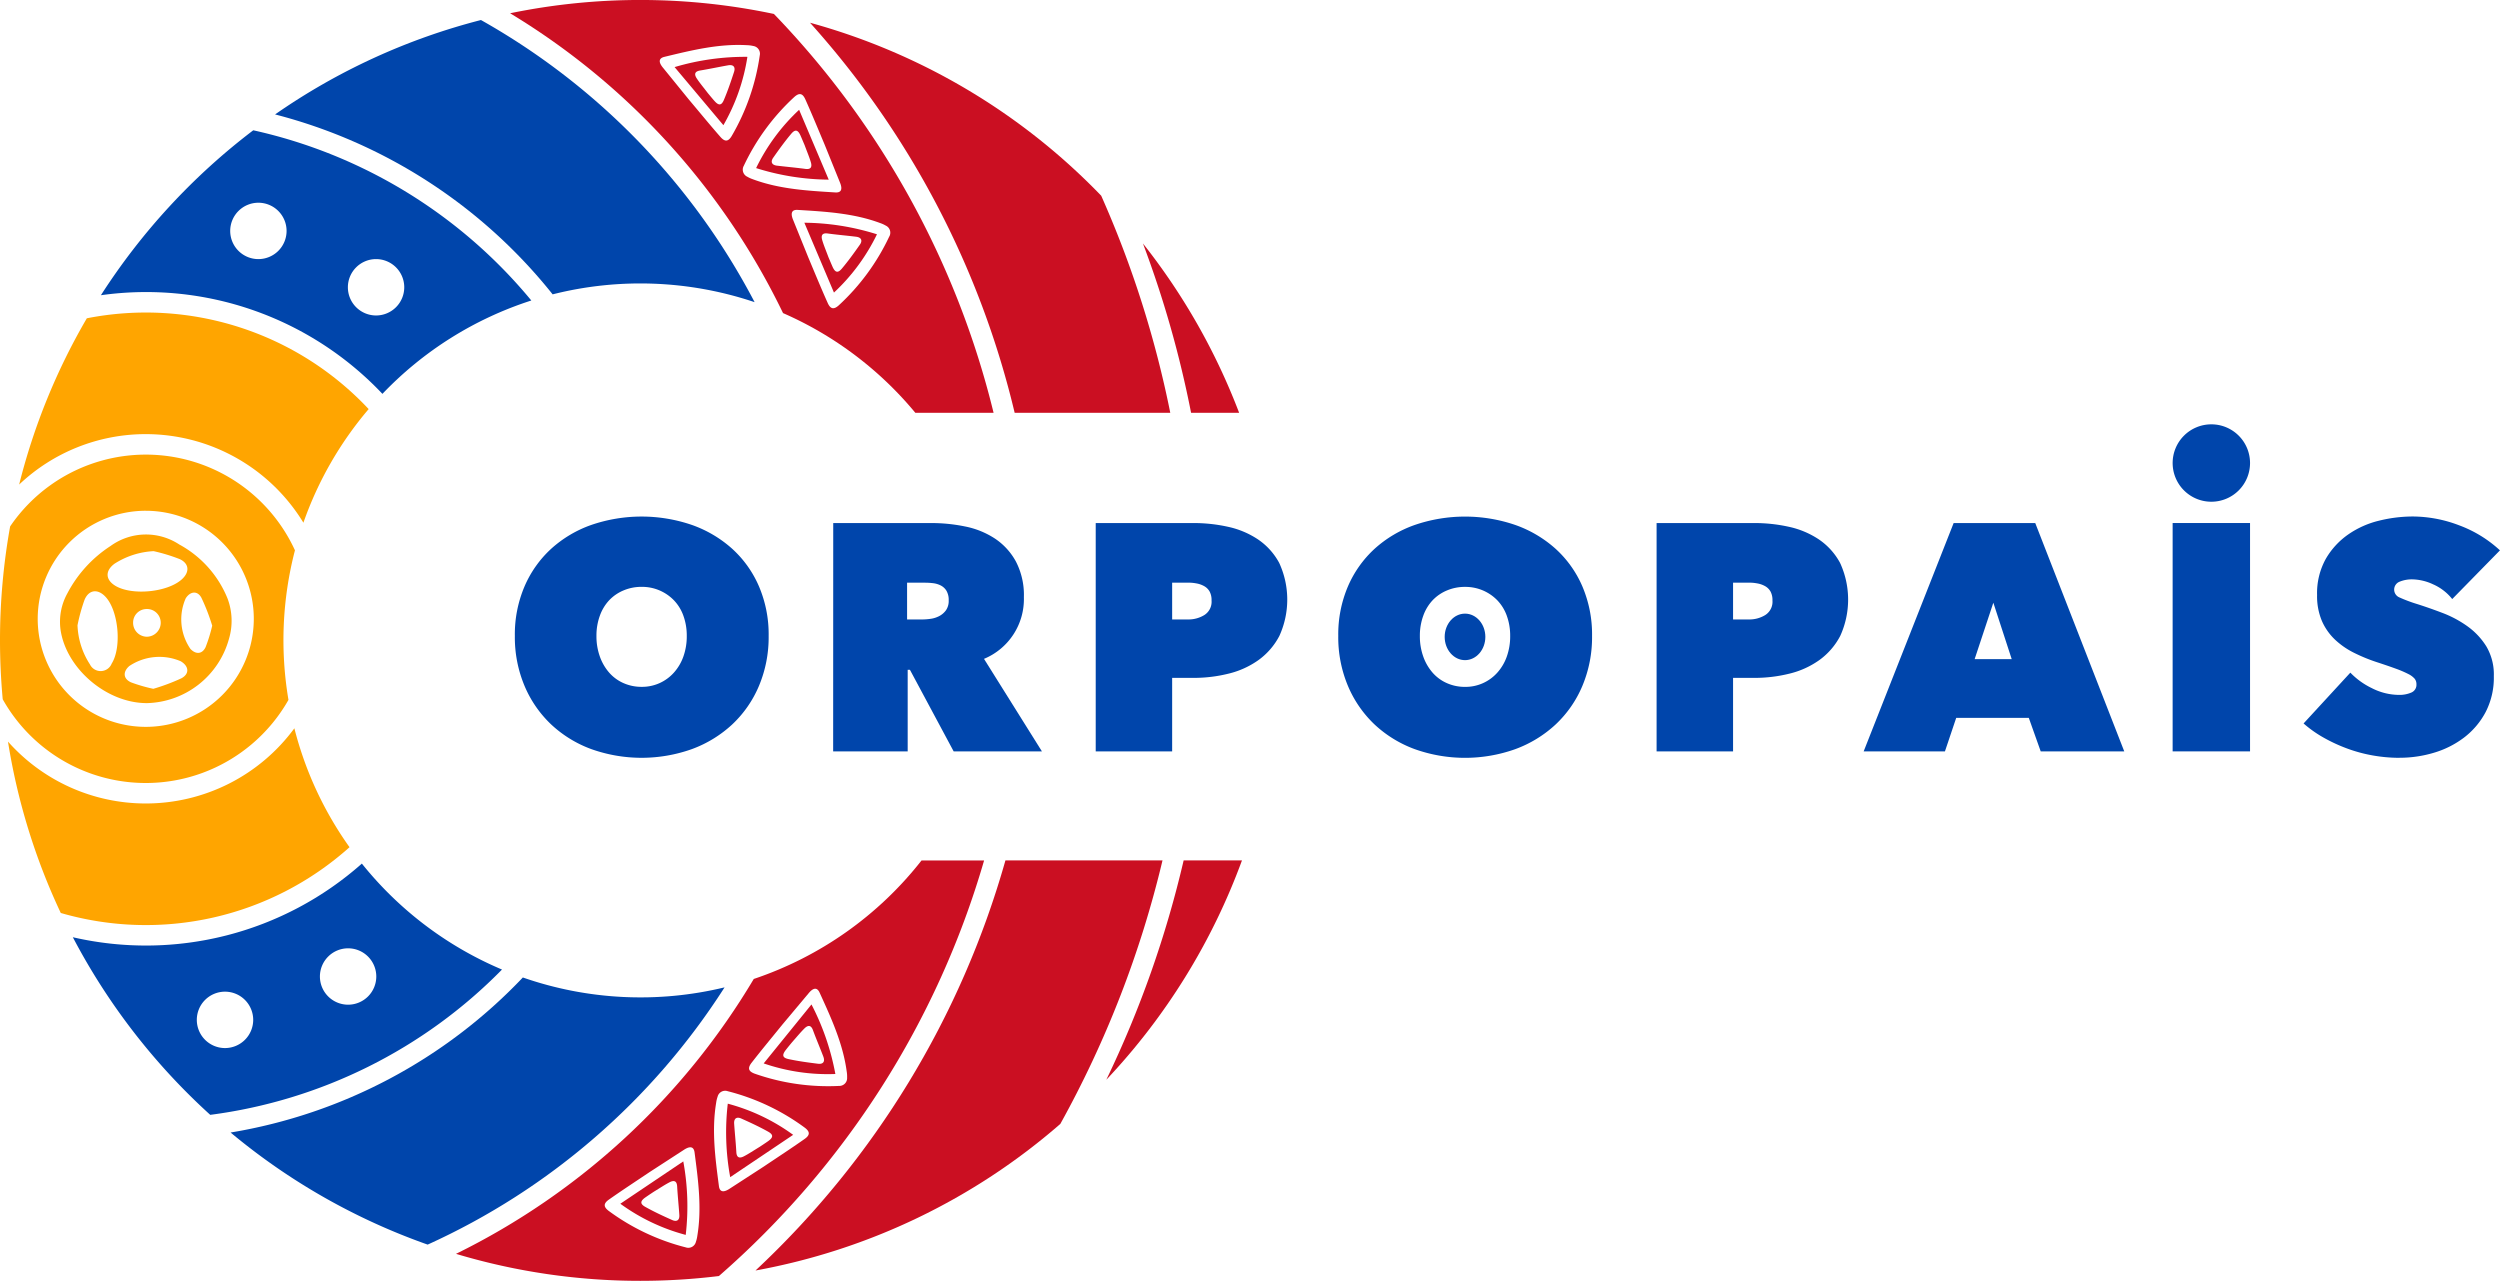 <svg xmlns="http://www.w3.org/2000/svg" width="308.603" height="158.109" viewBox="0 0 308.603 158.109">
    <g id="Group_102" data-name="Group 102" transform="translate(-160.145 -164.378)">
        <path id="Path_408" data-name="Path 408" d="M269.921,289.252a15.077,15.077,0,0,1,1.195-6.111A13.56,13.56,0,0,1,274.4,278.5a14.586,14.586,0,0,1,4.956-2.946,19.14,19.14,0,0,1,12.422,0,14.807,14.807,0,0,1,4.977,2.946,13.44,13.44,0,0,1,3.3,4.637,15.077,15.077,0,0,1,1.195,6.111,15.5,15.5,0,0,1-1.195,6.171,13.93,13.93,0,0,1-3.3,4.758,14.834,14.834,0,0,1-4.977,3.046,18.487,18.487,0,0,1-12.422,0,14.614,14.614,0,0,1-4.956-3.046,14.059,14.059,0,0,1-3.284-4.758,15.5,15.5,0,0,1-1.195-6.171m10.073,0a7.427,7.427,0,0,0,.419,2.549,6.117,6.117,0,0,0,1.154,1.99,5.043,5.043,0,0,0,1.772,1.294,5.443,5.443,0,0,0,2.23.458,5.257,5.257,0,0,0,3.981-1.752,5.933,5.933,0,0,0,1.175-1.99,7.44,7.44,0,0,0,.417-2.549,7.154,7.154,0,0,0-.417-2.488,5.328,5.328,0,0,0-1.175-1.911,5.474,5.474,0,0,0-3.981-1.653,5.657,5.657,0,0,0-2.23.439,5.181,5.181,0,0,0-1.772,1.214,5.48,5.48,0,0,0-1.154,1.911,7.141,7.141,0,0,0-.419,2.488" transform="translate(-46.222 -46.376)" fill="#0045ab" />
        <path id="Path_409" data-name="Path 409" d="M337.8,275.9h12.143a20.551,20.551,0,0,1,4.12.419,10.423,10.423,0,0,1,3.663,1.473,7.982,7.982,0,0,1,2.608,2.827,8.966,8.966,0,0,1,1,4.439,7.981,7.981,0,0,1-4.923,7.605l7.153,11.426H352.669l-5.4-10.073h-.278v10.073h-9.2Zm9.117,11.9h1.857a7.446,7.446,0,0,0,1.047-.08,3.212,3.212,0,0,0,1.066-.338,2.389,2.389,0,0,0,.83-.717,2.007,2.007,0,0,0,.336-1.214,2.228,2.228,0,0,0-.277-1.194,1.776,1.776,0,0,0-.712-.657,2.83,2.83,0,0,0-.948-.279,8.337,8.337,0,0,0-.948-.059h-2.252Z" transform="translate(-74.8 -46.955)" fill="#0045ab" />
        <path id="Path_410" data-name="Path 410" d="M403.207,295.007v9.077h-9.435V275.9h12.1a19.5,19.5,0,0,1,4.22.459,10.762,10.762,0,0,1,3.7,1.552,8.18,8.18,0,0,1,2.628,2.906,10.808,10.808,0,0,1,.02,9.018,8.552,8.552,0,0,1-2.588,2.986,10.69,10.69,0,0,1-3.7,1.672,17.713,17.713,0,0,1-4.28.518Zm0-11.745V287.8H405.2a3.752,3.752,0,0,0,1.97-.538,1.942,1.942,0,0,0,.9-1.811,2.193,2.193,0,0,0-.239-1.1,1.737,1.737,0,0,0-.657-.657,3.038,3.038,0,0,0-.935-.338,5.515,5.515,0,0,0-1.035-.1Z" transform="translate(-98.37 -46.955)" fill="#0045ab" />
        <path id="Path_411" data-name="Path 411" d="M445.486,289.252a15.087,15.087,0,0,1,1.194-6.111,13.569,13.569,0,0,1,3.284-4.637,14.594,14.594,0,0,1,4.957-2.946,19.14,19.14,0,0,1,12.422,0,14.8,14.8,0,0,1,4.976,2.946,13.434,13.434,0,0,1,3.3,4.637,15.086,15.086,0,0,1,1.195,6.111,15.506,15.506,0,0,1-1.195,6.171,13.923,13.923,0,0,1-3.3,4.758,14.832,14.832,0,0,1-4.976,3.046,18.487,18.487,0,0,1-12.422,0,14.622,14.622,0,0,1-4.957-3.046,14.068,14.068,0,0,1-3.284-4.758,15.507,15.507,0,0,1-1.194-6.171m10.073,0a7.427,7.427,0,0,0,.419,2.549,6.117,6.117,0,0,0,1.154,1.99,5.043,5.043,0,0,0,1.772,1.294,5.443,5.443,0,0,0,2.23.458,5.258,5.258,0,0,0,3.981-1.752,5.952,5.952,0,0,0,1.175-1.99,7.455,7.455,0,0,0,.417-2.549,7.168,7.168,0,0,0-.417-2.488,5.344,5.344,0,0,0-1.175-1.911,5.456,5.456,0,0,0-1.772-1.214,5.511,5.511,0,0,0-2.209-.439,5.657,5.657,0,0,0-2.23.439,5.181,5.181,0,0,0-1.772,1.214,5.479,5.479,0,0,0-1.154,1.911,7.141,7.141,0,0,0-.419,2.488" transform="translate(-120.144 -46.376)" fill="#0045ab" />
        <path id="Path_412" data-name="Path 412" d="M522.8,295.007v9.077H513.36V275.9h12.1a19.494,19.494,0,0,1,4.219.459,10.76,10.76,0,0,1,3.7,1.552,8.191,8.191,0,0,1,2.628,2.906,10.808,10.808,0,0,1,.02,9.018,8.553,8.553,0,0,1-2.588,2.986,10.69,10.69,0,0,1-3.7,1.672,17.714,17.714,0,0,1-4.28.518Zm0-11.745V287.8h1.991a3.757,3.757,0,0,0,1.971-.538,1.943,1.943,0,0,0,.9-1.811,2.2,2.2,0,0,0-.239-1.1,1.743,1.743,0,0,0-.657-.657,3.044,3.044,0,0,0-.936-.338,5.505,5.505,0,0,0-1.035-.1Z" transform="translate(-148.723 -46.955)" fill="#0045ab" />
        <path id="Path_413" data-name="Path 413" d="M568.617,275.9H578.69l10.988,28.188H579.366l-1.472-4.141h-8.959l-1.393,4.141H557.509Zm4.9,9.833-2.309,6.967h4.578Z" transform="translate(-167.312 -46.956)" fill="#0045ab" />
        <rect id="Rectangle_70" data-name="Rectangle 70" width="9.555" height="28.188" transform="translate(428.338 228.941)" fill="#0045ab" />
        <path id="Path_414" data-name="Path 414" d="M663.172,304.3a19.025,19.025,0,0,1-3.364-.3,18.22,18.22,0,0,1-3.185-.872,19.8,19.8,0,0,1-2.887-1.346,14.5,14.5,0,0,1-2.429-1.724l5.773-6.272a9.237,9.237,0,0,0,2.648,1.911,7.452,7.452,0,0,0,3.4.836,3.677,3.677,0,0,0,1.454-.279,1.031,1.031,0,0,0,.657-1.037,1.068,1.068,0,0,0-.219-.679,2.492,2.492,0,0,0-.776-.578,12.717,12.717,0,0,0-1.532-.658q-.976-.359-2.448-.838a20.814,20.814,0,0,1-2.748-1.137,9.725,9.725,0,0,1-2.329-1.616,7.1,7.1,0,0,1-1.612-2.293,7.831,7.831,0,0,1-.6-3.211,8.7,8.7,0,0,1,1.075-4.467,9.4,9.4,0,0,1,2.767-3.011,11.335,11.335,0,0,1,3.8-1.7,17.475,17.475,0,0,1,4.181-.519,16.192,16.192,0,0,1,5.674,1.075,15.17,15.17,0,0,1,5.076,3.105l-5.892,6.012a6.163,6.163,0,0,0-2.349-1.812,6.288,6.288,0,0,0-2.508-.617,3.982,3.982,0,0,0-1.672.3,1.044,1.044,0,0,0,.021,1.931,18.161,18.161,0,0,0,2.129.8q1.513.478,3.185,1.114a13.546,13.546,0,0,1,3.085,1.653,8.684,8.684,0,0,1,2.329,2.488,6.815,6.815,0,0,1,.916,3.662,9.249,9.249,0,0,1-1.015,4.439,9.59,9.59,0,0,1-2.667,3.145,11.557,11.557,0,0,1-3.723,1.871,14.711,14.711,0,0,1-4.22.617" transform="translate(-206.806 -46.376)" fill="#0045ab" />
        <path id="Path_415" data-name="Path 415" d="M322.981,385.823a24.307,24.307,0,0,0,8.845,1.307,30.638,30.638,0,0,0-2.949-8.584l-5.9,7.277m7.368-.824c.234.613-.038.944-.658.866-1.22-.152-2.444-.316-3.646-.576-.754-.163-.816-.5-.338-1.119.306-.394.627-.777.8-.987.6-.676,1.028-1.2,1.508-1.677.409-.4.8-.472,1.05.216.406,1.1.868,2.18,1.287,3.276" transform="translate(-68.563 -90.176)" fill="#cb0f22" />
        <path id="Path_416" data-name="Path 416" d="M315.45,408.773l7.772-5.225a24.307,24.307,0,0,0-8.07-3.847,30.587,30.587,0,0,0,.3,9.072m1.37-7.236c1.122.5,2.244,1.021,3.316,1.621.673.378.632.72-.005,1.169-.408.287-.827.559-1.052.709-.774.47-1.336.85-1.933,1.16-.509.265-.9.218-.94-.514-.065-1.172-.19-2.34-.269-3.51-.045-.655.313-.892.883-.636" transform="translate(-65.169 -99.084)" fill="#cb0f22" />
        <path id="Path_417" data-name="Path 417" d="M292.411,417.236a24.308,24.308,0,0,0,8.071,3.846,30.587,30.587,0,0,0-.3-9.072l-7.772,5.226m6.4,2.011c-1.122-.5-2.244-1.021-3.316-1.622-.673-.376-.632-.72.005-1.169.409-.287.828-.559,1.052-.709.774-.469,1.336-.85,1.934-1.161.509-.264.9-.218.94.515.065,1.171.19,2.34.269,3.51.045.655-.313.891-.883.636" transform="translate(-55.691 -104.266)" fill="#cb0f22" />
        <path id="Path_418" data-name="Path 418" d="M160.48,291.507a20.251,20.251,0,0,0,35.274.078,44.086,44.086,0,0,1,.8-18.463,20.253,20.253,0,0,0-35.158-2.95,79.5,79.5,0,0,0-1.251,14.074c0,2.449.118,4.87.335,7.262m17.66-23.268A13.337,13.337,0,1,1,164.8,281.576a13.352,13.352,0,0,1,13.337-13.338" transform="translate(0 -40.812)" fill="orange" />
        <path id="Path_419" data-name="Path 419" d="M253.065,202.509a44.225,44.225,0,0,1,24.928.965,85.331,85.331,0,0,0-33.781-34.828A78.681,78.681,0,0,0,218.8,180.3a64.419,64.419,0,0,1,34.263,22.212" transform="translate(-24.698 -1.797)" fill="#0045ab" />
        <path id="Path_420" data-name="Path 420" d="M245.388,372.794a64.2,64.2,0,0,1-36.076,19.138,78.943,78.943,0,0,0,24.326,13.835,85.282,85.282,0,0,0,36.651-31.753,44.128,44.128,0,0,1-24.9-1.22" transform="translate(-20.702 -87.754)" fill="#0045ab" />
        <path id="Path_421" data-name="Path 421" d="M211.356,348.506a40.18,40.18,0,0,1-35.68,9.094,79.364,79.364,0,0,0,16.96,21.924,61.626,61.626,0,0,0,36.016-17.935,44.191,44.191,0,0,1-17.3-13.082M196.92,370.26a3.48,3.48,0,1,1,0-4.921,3.48,3.48,0,0,1,0,4.921m15.194-5.353a3.479,3.479,0,1,1,0-4.92,3.479,3.479,0,0,1,0,4.92" transform="translate(-6.539 -77.528)" fill="#0045ab" />
        <path id="Path_422" data-name="Path 422" d="M181.661,212.516a40.14,40.14,0,0,1,34.75,12.177,44.054,44.054,0,0,1,18.38-11.525,61.824,61.824,0,0,0-34.324-21.011,79.491,79.491,0,0,0-18.806,20.359m33.965-4.458a3.479,3.479,0,1,1-3.479,3.479,3.48,3.48,0,0,1,3.479-3.479M201.1,201.1a3.479,3.479,0,1,1-3.479,3.479A3.479,3.479,0,0,1,201.1,201.1" transform="translate(-9.059 -11.696)" fill="#0045ab" />
        <path id="Path_423" data-name="Path 423" d="M178.856,328.944a22.742,22.742,0,0,1-17.009-7.64,78.479,78.479,0,0,0,6.517,21.156,37.689,37.689,0,0,0,35.644-8.12,43.854,43.854,0,0,1-6.808-14.677,22.775,22.775,0,0,1-18.343,9.281" transform="translate(-0.717 -65.383)" fill="orange" />
        <path id="Path_424" data-name="Path 424" d="M326.67,187.793a24.3,24.3,0,0,0-5.308,7.193,30.567,30.567,0,0,0,8.963,1.428l-3.655-8.622m.764,7.294c-1.163-.159-2.333-.258-3.5-.4-.651-.081-.816-.476-.456-.988.707-1.007,1.428-2.01,2.221-2.949.5-.589.827-.485,1.147.227.2.456.391.919.5,1.168.314.849.581,1.472.772,2.118.163.55.044.925-.684.825" transform="translate(-67.881 -9.859)" fill="#cb0f22" />
        <path id="Path_425" data-name="Path 425" d="M179.858,246.025a22.8,22.8,0,0,1,19.458,10.934,44,44,0,0,1,8.055-14.025,37.7,37.7,0,0,0-34.789-11.208,78.566,78.566,0,0,0-8.356,20.525,22.709,22.709,0,0,1,15.632-6.226" transform="translate(-1.718 -28.058)" fill="orange" />
        <path id="Path_426" data-name="Path 426" d="M312.966,176.48a30.593,30.593,0,0,0-8.988,1.266l6.025,7.17a24.3,24.3,0,0,0,2.962-8.435m-4.067,5.445c-.329-.375-.644-.763-.818-.97-.549-.719-.988-1.237-1.36-1.8-.317-.478-.313-.871.412-.989,1.157-.19,2.306-.438,3.461-.642.646-.115.919.215.726.811-.381,1.169-.775,2.34-1.258,3.47-.3.709-.648.705-1.163.119" transform="translate(-60.561 -5.086)" fill="#cb0f22" />
        <path id="Path_427" data-name="Path 427" d="M340.611,213.295a30.566,30.566,0,0,0-8.963-1.428l3.654,8.622a24.3,24.3,0,0,0,5.308-7.194m-5.983,2.844c-.314-.849-.581-1.472-.772-2.118-.163-.55-.044-.925.684-.825,1.163.158,2.333.257,3.5.4.651.081.816.476.456.988-.707,1.006-1.428,2.01-2.221,2.948-.5.589-.827.484-1.147-.227-.2-.456-.391-.919-.5-1.168" transform="translate(-72.212 -19.995)" fill="#cb0f22" />
        <path id="Path_428" data-name="Path 428" d="M183.619,299.156c-4.94-.014-9.909-4.25-10.618-9.048a7.246,7.246,0,0,1,.841-4.5,15.585,15.585,0,0,1,5.33-5.847,7.457,7.457,0,0,1,8.486-.186,13.222,13.222,0,0,1,5.953,6.659,7.8,7.8,0,0,1,.186,4.969,10.79,10.79,0,0,1-10.179,7.955m-8.524-9.608a9.5,9.5,0,0,0,1.535,4.825,1.469,1.469,0,0,0,2.686-.1c1.263-2.014.846-6.522-.762-8.241-.933-1-2.034-.912-2.582.346a22.037,22.037,0,0,0-.877,3.171m9.4-9.154a9.842,9.842,0,0,0-4.833,1.553c-1.19.883-1.12,2,.133,2.74,2.054,1.207,6.362.79,8.151-.789,1-.882.973-1.95-.221-2.516a21.815,21.815,0,0,0-3.231-.988m-.046,16.995a25.069,25.069,0,0,0,3.471-1.3c1.044-.56.927-1.517-.095-2.11a6.679,6.679,0,0,0-6.331.593c-.809.7-.774,1.564.2,2.014a19.6,19.6,0,0,0,2.757.8m7.274-7.79a24.537,24.537,0,0,0-1.343-3.467c-.5-.9-1.384-.773-1.93.093a6.439,6.439,0,0,0,.578,6.232c.665.711,1.451.676,1.878-.209a19.164,19.164,0,0,0,.817-2.65m-6.355-.38a1.694,1.694,0,0,0-1.758-1.678,1.673,1.673,0,0,0-1.652,1.675,1.714,1.714,0,0,0,1.7,1.745,1.736,1.736,0,0,0,1.711-1.743" transform="translate(-5.382 -47.984)" fill="orange" />
        <path id="Path_429" data-name="Path 429" d="M632.943,259.63a4.777,4.777,0,1,1-4.777-4.778,4.777,4.777,0,0,1,4.777,4.778" transform="translate(-195.05 -38.094)" fill="#0045ab" />
        <ellipse id="Ellipse_45" data-name="Ellipse 45" cx="2.51" cy="2.871" rx="2.51" ry="2.871" transform="translate(338.478 240.125)" fill="#0045ab" />
        <g id="Group_100" data-name="Group 100" transform="translate(216.435 270.59)">
            <path id="Path_430" data-name="Path 430" d="M294.129,362.468A87.866,87.866,0,0,1,257.373,396.4a79.042,79.042,0,0,0,22.765,3.332,79.855,79.855,0,0,0,9.687-.592,107.92,107.92,0,0,0,32.736-51.3h-7.722A44.166,44.166,0,0,1,294.129,362.468Zm-6.964,31.687a3.823,3.823,0,0,1-.181.77.962.962,0,0,1-1.25.676,27.374,27.374,0,0,1-9.507-4.5c-.655-.494-.672-.912.022-1.4,1.658-1.167,3.358-2.275,5.041-3.406l4.218-2.736c.76-.5,1.219-.4,1.313.321C287.266,387.294,287.732,390.71,287.165,394.156ZM300.4,382.223c-1.658,1.167-3.358,2.275-5.041,3.406l-4.218,2.735c-.76.5-1.219.4-1.313-.321-.445-3.412-.912-6.829-.344-10.274a3.833,3.833,0,0,1,.181-.77.962.962,0,0,1,1.25-.676,27.363,27.363,0,0,1,9.507,4.5C301.078,381.317,301.1,381.734,300.4,382.223Zm4.256-6.551a27.367,27.367,0,0,1-10.409-1.511c-.771-.28-.91-.675-.39-1.345,1.243-1.6,2.543-3.16,3.819-4.735l3.229-3.853c.58-.7,1.047-.74,1.349-.078,1.428,3.132,2.876,6.26,3.345,9.721a3.853,3.853,0,0,1,.053.789A.962.962,0,0,1,304.657,375.671Z" transform="translate(-257.373 -347.836)" fill="#cb0f22" />
            <path id="Path_431" data-name="Path 431" d="M321.232,398.457a78.767,78.767,0,0,0,37.626-18.095,128.2,128.2,0,0,0,12.614-32.526H352.082A110.381,110.381,0,0,1,321.232,398.457Z" transform="translate(-284.261 -347.836)" fill="#cb0f22" />
            <path id="Path_432" data-name="Path 432" d="M396.026,374.912a79.083,79.083,0,0,0,16.747-27.076h-7.2A130.466,130.466,0,0,1,396.026,374.912Z" transform="translate(-315.753 -347.836)" fill="#cb0f22" />
        </g>
        <g id="Group_101" data-name="Group 101" transform="translate(223.113 164.378)">
            <path id="Path_433" data-name="Path 433" d="M403.84,216.291a130.389,130.389,0,0,1,5.942,20.9h5.931A79,79,0,0,0,403.84,216.291Z" transform="translate(-325.722 -186.236)" fill="#cb0f22" />
            <path id="Path_434" data-name="Path 434" d="M301.474,166.1a79.66,79.66,0,0,0-32.565-.085A87.853,87.853,0,0,1,302.6,203.026a44.2,44.2,0,0,1,16.33,12.307h9.659A107.623,107.623,0,0,0,301.474,166.1Zm-6.6,15.183c-1.337-1.524-2.62-3.1-3.925-4.648l-3.17-3.9c-.58-.7-.528-1.169.179-1.34,3.345-.808,6.692-1.636,10.178-1.44a3.774,3.774,0,0,1,.784.1.962.962,0,0,1,.806,1.171,27.381,27.381,0,0,1-3.459,9.933C295.851,181.862,295.437,181.923,294.878,181.286Zm4.033,5.234a3.819,3.819,0,0,1-.721-.324.962.962,0,0,1-.426-1.356,27.356,27.356,0,0,1,6.223-8.48c.61-.549,1.022-.487,1.37.287.831,1.85,1.6,3.729,2.388,5.6l1.885,4.661c.348.841.162,1.273-.564,1.228C305.628,187.921,302.186,187.73,298.911,186.52Zm16.8,7.068a27.371,27.371,0,0,1-6.222,8.48c-.61.549-1.024.487-1.371-.287-.83-1.85-1.6-3.728-2.387-5.6l-1.885-4.661c-.348-.841-.162-1.273.565-1.228,3.435.211,6.877.4,10.152,1.612a3.82,3.82,0,0,1,.721.325A.961.961,0,0,1,315.708,193.588Z" transform="translate(-268.909 -164.378)" fill="#cb0f22" />
            <path id="Path_435" data-name="Path 435" d="M368.8,190.577a78.99,78.99,0,0,0-35.944-21.353,110.057,110.057,0,0,1,25.261,48.149h19.208A127.843,127.843,0,0,0,368.8,190.577Z" transform="translate(-295.834 -166.418)" fill="#cb0f22" />
        </g>
    </g>
</svg>
